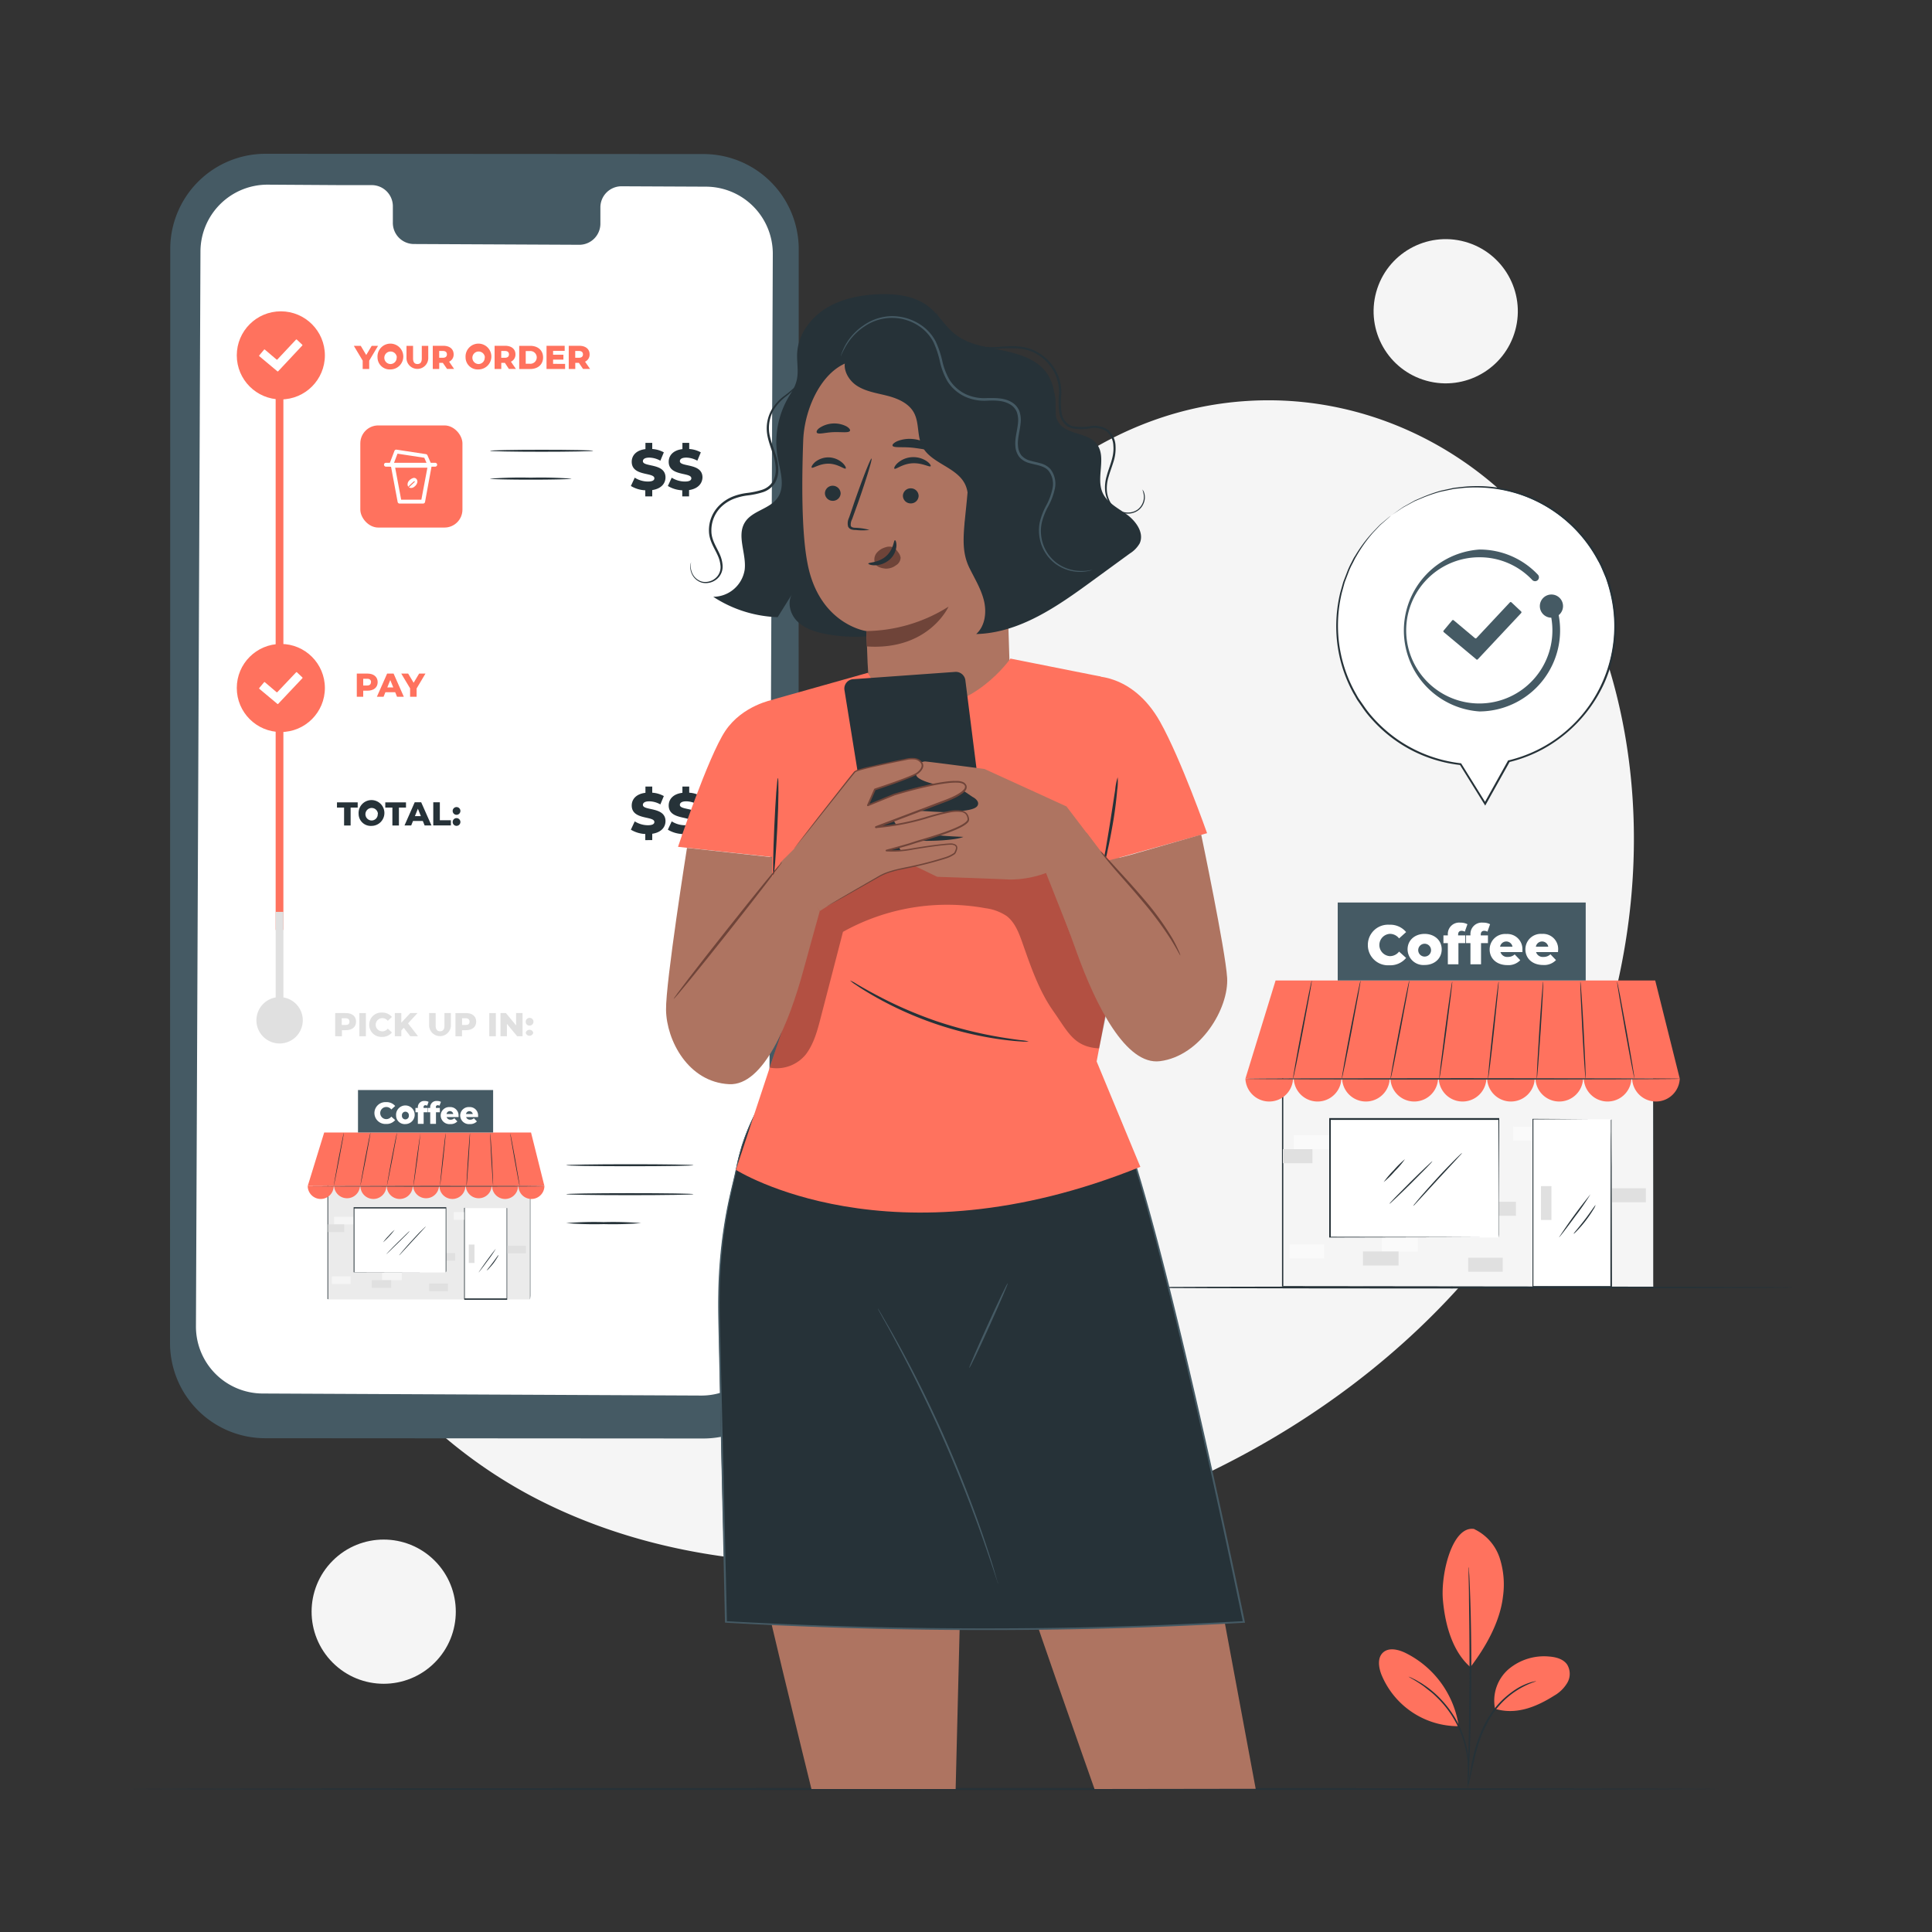 <svg xmlns="http://www.w3.org/2000/svg" viewBox="0 0 500 500"><rect x="0" y="0" width="500" height="500" fill="#333333" stroke="none"/><g id="freepik--background-simple--inject-102"><path d="M408.08,151.72,406,148.27c-17.66-29.09-49.58-46.63-83.24-44.5a87.67,87.67,0,0,0-12.88,1.77c-30.6,6.55-57.23,29.69-68.27,59.32-6.49,17.43-8.3,37.5-20.62,51.34-16,18-43.24,18.57-67.17,17.82s-51.16-.11-67.12,18c-10,11.32-13.16,27.42-12.36,42.58,2.14,40.14,30.11,76,65.68,93.87S217.46,407.87,256.39,400c54.53-11,106.4-41.19,137.57-87.82S433,202.05,408.08,151.72Z" style="fill:#f5f5f5"></path><circle cx="374.17" cy="80.57" r="18.66" transform="translate(197.05 419.86) rotate(-74.59)" style="fill:#f5f5f5"></circle><circle cx="99.3" cy="417.1" r="18.66" transform="translate(-265.85 192.38) rotate(-45)" style="fill:#f5f5f5"></circle></g><g id="freepik--Table--inject-102"><path d="M445.35,463c0,.14-92.39.26-206.34.26S32.65,463.11,32.65,463s92.37-.26,206.36-.26S445.35,462.83,445.35,463Z" style="fill:#263238"></path></g><g id="freepik--Plant--inject-102"><path d="M381.56,395.75a12.62,12.62,0,0,1,6.54,7.41,22.27,22.27,0,0,1,.87,10c-.74,6.51-4.44,13.08-8.43,18.29-5.48-4.79-6.74-13.14-7.12-17.41-.59-6.76,2.45-19.34,8.14-18.33" style="fill:#FF725E"></path><path d="M386.92,442.24A10.76,10.76,0,0,1,390.4,432a14.26,14.26,0,0,1,10.54-3.29c1.75.13,3.64.64,4.63,2.07a4.62,4.62,0,0,1,.08,4.67,9.26,9.26,0,0,1-3.46,3.4c-4.75,3-9.9,5-15.27,3.39" style="fill:#FF725E"></path><path d="M379.89,462.21a6.75,6.75,0,0,1,.19-1.34c.17-.94.4-2.16.66-3.62a37.88,37.88,0,0,1,3.74-11.55,23.08,23.08,0,0,1,8.29-8.81,15.86,15.86,0,0,1,3.38-1.5c.41-.14.75-.19,1-.25s.35-.06.35,0a21.49,21.49,0,0,0-12.58,10.83c-2.3,4.12-3.13,8.39-3.82,11.39-.33,1.52-.6,2.75-.81,3.59A8.31,8.31,0,0,1,379.89,462.21Z" style="fill:#263238"></path><path d="M380.09,405.53a2.45,2.45,0,0,1,.07.58c0,.44.06,1,.1,1.68.08,1.46.16,3.57.25,6.18.17,5.22.3,12.43.26,20.4s-.23,15.18-.44,20.4c-.11,2.61-.21,4.72-.3,6.18,0,.68-.09,1.24-.12,1.67a2.49,2.49,0,0,1-.07.59,3.91,3.91,0,0,1,0-.59c0-.43,0-1,0-1.68,0-1.52.09-3.62.15-6.18.13-5.22.27-12.43.31-20.39s-.05-15.17-.13-20.39c0-2.57-.07-4.66-.1-6.18,0-.69,0-1.25,0-1.68A4.44,4.44,0,0,1,380.09,405.53Z" style="fill:#263238"></path><path d="M377.43,446.2a25.21,25.21,0,0,0-13.75-18.45c-1.84-.88-4.23-1.45-5.74-.09s-1.17,3.82-.43,5.72a21.51,21.51,0,0,0,19.79,13.36" style="fill:#FF725E"></path><path d="M364.56,433.93a6,6,0,0,1,1.17.51,10.92,10.92,0,0,1,1.31.7,16.41,16.41,0,0,1,1.68,1.05,21.25,21.25,0,0,1,1.91,1.44,24.21,24.21,0,0,1,2,1.85,27.6,27.6,0,0,1,3.87,5,27,27,0,0,1,2.56,5.77,23,23,0,0,1,.64,2.68,20.34,20.34,0,0,1,.33,2.37,17.87,17.87,0,0,1,.09,2,11.4,11.4,0,0,1,0,1.49A7,7,0,0,1,380,460c-.11,0,.07-1.81-.24-4.69a23.27,23.27,0,0,0-.39-2.34,22.45,22.45,0,0,0-.67-2.62,26.53,26.53,0,0,0-6.32-10.57c-.68-.68-1.32-1.32-2-1.86s-1.28-1-1.86-1.47C366.17,434.77,364.52,434,364.56,433.93Z" style="fill:#263238"></path></g><g id="freepik--coffee-shop--inject-102"><rect x="331.83" y="258.14" width="96.04" height="74.88" style="fill:#f5f5f5"></rect><path d="M427.87,333s0-.47,0-1.38,0-2.24,0-4c0-3.5,0-8.62,0-15.16,0-13.06,0-31.77-.07-54.35l.14.15-96,0h0l.18-.18c0,27,0,52.53,0,74.88l-.16-.16,69.36.08,19.66,0,5.22,0h0l-5.18,0-19.63,0-69.46.08h-.15V333c0-22.35,0-47.88,0-74.88V258h.18l96,0H428v.14c0,22.62-.06,41.36-.08,54.44,0,6.52,0,11.64,0,15.13,0,1.73,0,3.06,0,4S427.87,333,427.87,333Z" style="fill:#263238"></path><polygon points="330.12 253.75 322.31 279.15 434.72 279.15 428.37 253.75 330.12 253.75" style="fill:#FF725E"></polygon><path d="M322.31,279.15a6.17,6.17,0,0,0,12.33,0Z" style="fill:#FF725E"></path><path d="M334.82,279.15a6.17,6.17,0,0,0,12.33,0Z" style="fill:#FF725E"></path><path d="M347.33,279.15a6.17,6.17,0,0,0,12.33,0Z" style="fill:#FF725E"></path><path d="M359.84,279.15a6.17,6.17,0,0,0,12.33,0Z" style="fill:#FF725E"></path><path d="M372.35,279.15a6.17,6.17,0,0,0,12.33,0Z" style="fill:#FF725E"></path><path d="M384.86,279.15a6.17,6.17,0,0,0,12.33,0Z" style="fill:#FF725E"></path><path d="M397.37,279.15a6.17,6.17,0,0,0,12.33,0Z" style="fill:#FF725E"></path><path d="M409.88,279.15a6.17,6.17,0,0,0,12.33,0Z" style="fill:#FF725E"></path><path d="M422.39,279.15a6.17,6.17,0,0,0,12.33,0Z" style="fill:#FF725E"></path><path d="M434.67,279.2c0,.1-25.13.18-56.12.18s-56.14-.08-56.14-.18,25.13-.17,56.14-.17S434.67,279.11,434.67,279.2Z" style="fill:#263238"></path><rect x="396.78" y="289.69" width="20.27" height="43.33" style="fill:#fff"></rect><path d="M417.05,289.69a1.39,1.39,0,0,1,0,.2c0,.15,0,.35,0,.61,0,.55,0,1.35,0,2.37,0,2.1,0,5.14.05,9,0,7.71.05,18.56.08,31.19v.17H396.79c-.36-.35-.1-.11-.18-.19h0V320.75c0-4,0-7.81,0-11.47,0-7.33,0-14,0-19.59v-.13h.13l14.87.07,4,0,1,0h0l-1.06,0-4.05,0-14.79.07.13-.13c0,5.63,0,12.26,0,19.59,0,3.66,0,7.5,0,11.47V333h0c-.08-.07.17.19-.17-.16h20.26l-.16.17c0-12.59.05-23.4.07-31.08,0-3.83,0-6.88.05-9,0-1,0-1.85,0-2.41v-.63A2,2,0,0,1,417.05,289.69Z" style="fill:#263238"></path><rect x="398.81" y="306.97" width="2.7" height="8.76" style="fill:#e0e0e0"></rect><path d="M403.47,320.23a131.27,131.27,0,0,1,8.15-11.16,66.71,66.71,0,0,1-3.93,5.68C405.44,317.83,403.55,320.28,403.47,320.23Z" style="fill:#263238"></path><path d="M407.26,319.28c-.07-.07,1.34-1.61,2.9-3.66s2.69-3.8,2.77-3.75a4.82,4.82,0,0,1-.62,1.23,30.67,30.67,0,0,1-1.88,2.74,29.82,29.82,0,0,1-2.15,2.52C407.69,319,407.3,319.32,407.26,319.28Z" style="fill:#263238"></path><rect x="334.82" y="293.77" width="9.34" height="3.63" style="fill:#fafafa"></rect><rect x="332" y="297.4" width="7.66" height="3.63" style="fill:#e0e0e0"></rect><rect x="357.64" y="320.26" width="9.34" height="3.63" style="fill:#fafafa"></rect><rect x="387.85" y="311.02" width="4.47" height="3.63" style="fill:#e0e0e0"></rect><rect x="417.21" y="307.52" width="8.74" height="3.63" style="fill:#e0e0e0"></rect><rect x="379.97" y="325.49" width="8.93" height="3.63" style="fill:#e0e0e0"></rect><rect x="333.75" y="322.07" width="8.93" height="3.63" style="fill:#fafafa"></rect><rect x="391.67" y="291.57" width="4.89" height="3.63" style="fill:#fafafa"></rect><rect x="352.73" y="323.88" width="9.22" height="3.63" style="fill:#e0e0e0"></rect><rect x="344.16" y="289.69" width="43.69" height="30.57" style="fill:#fff"></rect><path d="M387.85,320.26s0-.2,0-.57,0-.92,0-1.63c0-1.43,0-3.51,0-6.16,0-5.32,0-12.95-.07-22.21l.14.14-43.69,0h0l.17-.17c0,10.93,0,21.3,0,30.57l-.16-.16,31.47.07,9,.05,2.39,0h0l-2.36,0-9,0-31.57.08H344v-.16c0-9.27,0-19.64,0-30.57v-.18h.18l43.69,0H388v.14c0,9.3-.05,16.95-.07,22.3,0,2.64,0,4.71,0,6.13,0,.69,0,1.23,0,1.6S387.85,320.26,387.85,320.26Z" style="fill:#263238"></path><path d="M365.75,312.09a2.77,2.77,0,0,1,.43-.6c.29-.36.72-.89,1.27-1.53,1.09-1.28,2.63-3,4.38-4.92s3.36-3.57,4.55-4.77c.59-.59,1.08-1.07,1.42-1.39s.54-.5.56-.48a2.81,2.81,0,0,1-.46.57l-1.35,1.48-4.47,4.83-4.44,4.84-1.36,1.46A3.05,3.05,0,0,1,365.75,312.09Z" style="fill:#263238"></path><path d="M359.57,311.55c-.07-.07,2.37-2.59,5.44-5.63s5.62-5.45,5.69-5.38-2.37,2.59-5.44,5.63S359.64,311.62,359.57,311.55Z" style="fill:#263238"></path><path d="M358.1,305.92a25.69,25.69,0,0,1,2.62-3.09A24.16,24.16,0,0,1,363.6,300a23.06,23.06,0,0,1-2.62,3.09A22.48,22.48,0,0,1,358.1,305.92Z" style="fill:#263238"></path><path d="M334.64,279.15c-.1,0,.91-5.72,2.25-12.73s2.5-12.69,2.6-12.67-.91,5.71-2.25,12.73S334.73,279.17,334.64,279.15Z" style="fill:#263238"></path><path d="M347.26,279.15c-.1,0,.91-5.72,2.25-12.73s2.5-12.69,2.6-12.67-.91,5.71-2.25,12.73S347.35,279.17,347.26,279.15Z" style="fill:#263238"></path><path d="M359.88,279.15c-.1,0,.91-5.72,2.25-12.73s2.5-12.69,2.6-12.67-.92,5.71-2.26,12.73S360,279.17,359.88,279.15Z" style="fill:#263238"></path><path d="M372.5,279.15c-.1,0,.57-5.65,1.49-12.6S375.74,254,375.84,254s-.58,5.65-1.5,12.6S372.59,279.16,372.5,279.15Z" style="fill:#263238"></path><path d="M385.11,279.15c-.09,0,.44-5.65,1.2-12.59S387.75,254,387.85,254s-.44,5.65-1.19,12.59S385.21,279.16,385.11,279.15Z" style="fill:#263238"></path><path d="M397.73,279.15c-.09,0,.2-5.64.65-12.59s.9-12.57,1-12.56-.19,5.64-.65,12.59S397.83,279.16,397.73,279.15Z" style="fill:#263238"></path><path d="M410.35,279.15c-.09,0-.48-5.61-.85-12.54s-.6-12.55-.5-12.56.48,5.61.85,12.54S410.45,279.15,410.35,279.15Z" style="fill:#263238"></path><path d="M423,279.15c-.09,0-1.18-5.59-2.42-12.52s-2.18-12.56-2.08-12.58,1.18,5.59,2.42,12.52S423.07,279.13,423,279.15Z" style="fill:#263238"></path><rect x="346.2" y="233.57" width="64.18" height="20.18" style="fill:#455a64"></rect><path d="M354,244.56a5.22,5.22,0,0,1,5.56-5.24,5.32,5.32,0,0,1,4.34,1.9l-1.82,1.64a3,3,0,0,0-2.38-1.18,2.89,2.89,0,0,0,0,5.77,3,3,0,0,0,2.38-1.18l1.82,1.64a5.32,5.32,0,0,1-4.34,1.9A5.22,5.22,0,0,1,354,244.56Z" style="fill:#fff"></path><path d="M364.28,245.69c0-2.35,1.86-4,4.41-4s4.42,1.67,4.42,4-1.83,4.05-4.42,4.05A4.1,4.1,0,0,1,364.28,245.69Zm6.06,0a1.66,1.66,0,1,0-1.65,1.87A1.65,1.65,0,0,0,370.34,245.69Z" style="fill:#fff"></path><path d="M377.36,242.08h1.86v2h-1.78v5.48H374.7v-5.48h-1.14v-2h1.14v-.2a2.93,2.93,0,0,1,3.25-3.1,3.66,3.66,0,0,1,1.82.41l-.68,1.93a1.74,1.74,0,0,0-.82-.23c-.58,0-.91.33-.91,1Z" style="fill:#fff"></path><path d="M383.22,242.08h1.86v2h-1.79v5.48h-2.74v-5.48h-1.14v-2h1.14v-.2a2.94,2.94,0,0,1,3.26-3.1,3.68,3.68,0,0,1,1.82.41l-.68,1.93a1.74,1.74,0,0,0-.82-.23c-.58,0-.91.33-.91,1Z" style="fill:#fff"></path><path d="M394,246.4h-5.68a1.81,1.81,0,0,0,1.92,1.25A2.52,2.52,0,0,0,392,247l1.44,1.5a4.22,4.22,0,0,1-3.33,1.27c-2.78,0-4.59-1.71-4.59-4.05a4,4,0,0,1,4.3-4,3.91,3.91,0,0,1,4.18,4.05C394,245.92,394,246.18,394,246.4ZM388.22,245h3.21a1.63,1.63,0,0,0-3.21,0Z" style="fill:#fff"></path><path d="M403.21,246.4h-5.68a1.81,1.81,0,0,0,1.92,1.25,2.52,2.52,0,0,0,1.8-.68l1.44,1.5a4.22,4.22,0,0,1-3.33,1.27c-2.78,0-4.59-1.71-4.59-4.05a4,4,0,0,1,4.3-4,3.91,3.91,0,0,1,4.18,4.05C403.25,245.92,403.22,246.18,403.21,246.4ZM397.48,245h3.21a1.63,1.63,0,0,0-3.21,0Z" style="fill:#fff"></path><path d="M464.45,333.2c0,.14-39.72.26-88.72.26S287,333.34,287,333.2s39.72-.26,88.73-.26S464.45,333.05,464.45,333.2Z" style="fill:#263238"></path></g><g id="freepik--Device--inject-102"><path d="M182,372.28l-113.28-.07A24.65,24.65,0,0,1,44,347.6l.06-283.2A24.65,24.65,0,0,1,68.76,39.8l113.29.07a24.64,24.64,0,0,1,24.66,24.61l-.06,283.2A24.65,24.65,0,0,1,182,372.28Z" style="fill:#455a64"></path><path d="M182.75,48.31l-22-.1a5.47,5.47,0,0,0-5.37,5.57l0,4A5.47,5.47,0,0,1,150,63.35l-43-.2a5.47,5.47,0,0,1-5.33-5.62v-4a5.48,5.48,0,0,0-5.32-5.62l-7.76,0L69.3,47.79A17.34,17.34,0,0,0,51.88,65.06L50.71,343.23A17.33,17.33,0,0,0,68,360.64l113.45.53a17.34,17.34,0,0,0,17.42-17.27L200,65.73A17.35,17.35,0,0,0,182.75,48.31Z" style="fill:#fff"></path><path d="M95.55,93.34v2.15H93.86V93.32L91.57,89.5h1.79l1.42,2.38L96.2,89.5h1.64Z" style="fill:#FF725E"></path><path d="M97.7,92.49A3.34,3.34,0,1,1,101,95.61,3.14,3.14,0,0,1,97.7,92.49Zm5,0A1.62,1.62,0,1,0,101,94.21,1.61,1.61,0,0,0,102.65,92.49Z" style="fill:#FF725E"></path><path d="M105.2,92.82V89.5h1.7v3.27c0,1,.42,1.44,1.13,1.44s1.13-.42,1.13-1.44V89.5h1.67v3.32a2.82,2.82,0,0,1-5.63,0Z" style="fill:#FF725E"></path><path d="M114.6,93.9h-.93v1.59H112v-6h2.74c1.63,0,2.66.85,2.66,2.21a2,2,0,0,1-1.17,1.9l1.29,1.88h-1.82Zm0-3.07h-.94v1.76h.94c.71,0,1.06-.33,1.06-.88S115.32,90.83,114.61,90.83Z" style="fill:#FF725E"></path><path d="M120.49,92.49a3.34,3.34,0,1,1,3.33,3.12A3.13,3.13,0,0,1,120.49,92.49Zm5,0a1.62,1.62,0,1,0-1.62,1.72A1.61,1.61,0,0,0,125.44,92.49Z" style="fill:#FF725E"></path><path d="M130.66,93.9h-.93v1.59H128v-6h2.74c1.63,0,2.66.85,2.66,2.21a2,2,0,0,1-1.17,1.9l1.29,1.88h-1.82Zm0-3.07h-.94v1.76h.94c.71,0,1.06-.33,1.06-.88S131.38,90.83,130.67,90.83Z" style="fill:#FF725E"></path><path d="M134.37,89.5h2.83c2,0,3.35,1.15,3.35,3s-1.36,3-3.35,3h-2.83Zm2.76,4.64a1.65,1.65,0,1,0,0-3.29h-1.07v3.29Z" style="fill:#FF725E"></path><path d="M146.25,94.18v1.31h-4.81v-6h4.7v1.31h-3v1h2.67v1.26h-2.67v1.1Z" style="fill:#FF725E"></path><path d="M149.81,93.9h-.93v1.59h-1.69v-6h2.73c1.64,0,2.67.85,2.67,2.21a2,2,0,0,1-1.18,1.9l1.3,1.88h-1.82Zm0-3.07h-.94v1.76h.94c.7,0,1.06-.33,1.06-.88S150.52,90.83,149.82,90.83Z" style="fill:#FF725E"></path><path d="M89.05,209H87.21v-1.35h5.36V209H90.74v4.64H89.05Z" style="fill:#263238"></path><path d="M92.81,210.63a3.34,3.34,0,1,1,3.33,3.11A3.13,3.13,0,0,1,92.81,210.63Zm5,0a1.62,1.62,0,1,0-1.62,1.71A1.6,1.6,0,0,0,97.76,210.63Z" style="fill:#263238"></path><path d="M101.55,209H99.71v-1.35h5.36V209h-1.83v4.64h-1.69Z" style="fill:#263238"></path><path d="M109.42,212.46h-2.53l-.47,1.16h-1.73l2.64-6H109l2.66,6h-1.77Zm-.5-1.25-.77-1.92-.77,1.92Z" style="fill:#263238"></path><path d="M112.13,207.63h1.7v4.65h2.86v1.34h-4.56Z" style="fill:#263238"></path><path d="M117.15,209.87a1,1,0,0,1,2,0,1,1,0,0,1-2,0Zm0,2.86a1,1,0,0,1,2,0,1,1,0,0,1-2,0Z" style="fill:#263238"></path><path d="M168.8,215.78v1.64H167v-1.58a7.83,7.83,0,0,1-3.73-1.12l1-2.15a6.44,6.44,0,0,0,3.4,1c1.21,0,1.68-.34,1.68-.84,0-1.63-5.86-.44-5.86-4.27,0-1.62,1.16-3,3.55-3.28v-1.62h1.76v1.59a7.11,7.11,0,0,1,3,.87l-.9,2.16a6.05,6.05,0,0,0-2.85-.8c-1.22,0-1.67.42-1.67.93,0,1.58,5.85.4,5.85,4.2C172.22,214.09,171.1,215.44,168.8,215.78Z" style="fill:#263238"></path><path d="M178.33,215.78v1.64h-1.76v-1.58a7.83,7.83,0,0,1-3.73-1.12l1-2.15a6.44,6.44,0,0,0,3.4,1c1.21,0,1.68-.34,1.68-.84,0-1.63-5.86-.44-5.86-4.27,0-1.62,1.16-3,3.55-3.28v-1.62h1.76v1.59a7.11,7.11,0,0,1,3,.87l-.9,2.16a6.05,6.05,0,0,0-2.85-.8c-1.22,0-1.67.42-1.67.93,0,1.58,5.85.4,5.85,4.2C181.75,214.09,180.63,215.44,178.33,215.78Z" style="fill:#263238"></path><circle cx="72.68" cy="91.97" r="11.4" style="fill:#FF725E"></circle><circle cx="72.68" cy="178.05" r="11.4" style="fill:#FF725E"></circle><path d="M97.74,176.54c0,1.36-1,2.21-2.66,2.21H94v1.57H92.34v-6h2.74C96.71,174.32,97.74,175.17,97.74,176.54Zm-1.71,0c0-.55-.35-.88-1-.88H94v1.75h1C95.68,177.41,96,177.09,96,176.54Z" style="fill:#FF725E"></path><path d="M102.28,179.15H99.74l-.47,1.17H97.54l2.65-6h1.67l2.65,6h-1.76Zm-.5-1.25L101,176l-.77,1.91Z" style="fill:#FF725E"></path><path d="M107.82,178.17v2.15h-1.69v-2.18l-2.29-3.82h1.79l1.42,2.38,1.42-2.38h1.64Z" style="fill:#FF725E"></path><rect x="84.83" y="295.49" width="52.33" height="40.8" style="fill:#ebebeb"></rect><path d="M137.16,336.28s0-.25,0-.75,0-1.22,0-2.17c0-1.91,0-4.7,0-8.26,0-7.12,0-17.31,0-29.61l.08.08H84.83l.1-.09c0,14.7,0,28.61,0,40.79l-.09-.08,37.79,0,10.71,0h2.86l-2.82,0-10.7,0-37.84,0h-.09v-.09c0-12.18,0-26.09,0-40.79v-.1h.1l52.33,0h.08v.08c0,12.32,0,22.53,0,29.66,0,3.55,0,6.34,0,8.24,0,.94,0,1.67,0,2.16S137.16,336.28,137.16,336.28Z" style="fill:#263238"></path><polygon points="83.9 293.09 79.64 306.93 140.89 306.93 137.43 293.09 83.9 293.09" style="fill:#FF725E"></polygon><path d="M79.64,306.93a3.36,3.36,0,0,0,6.72,0Z" style="fill:#FF725E"></path><path d="M86.46,306.93a3.36,3.36,0,0,0,6.71,0Z" style="fill:#FF725E"></path><path d="M93.27,306.93a3.36,3.36,0,0,0,6.72,0Z" style="fill:#FF725E"></path><path d="M100.09,306.93a3.36,3.36,0,0,0,6.72,0Z" style="fill:#FF725E"></path><path d="M106.91,306.93a3.36,3.36,0,0,0,6.71,0Z" style="fill:#FF725E"></path><path d="M113.72,306.93a3.36,3.36,0,0,0,6.72,0Z" style="fill:#FF725E"></path><path d="M120.54,306.93a3.36,3.36,0,0,0,6.71,0Z" style="fill:#FF725E"></path><path d="M127.35,306.93a3.36,3.36,0,0,0,6.72,0Z" style="fill:#FF725E"></path><path d="M134.17,306.93a3.36,3.36,0,0,0,6.72,0Z" style="fill:#FF725E"></path><path d="M140.86,307c0,.05-13.69.1-30.58.1S79.7,307,79.7,307s13.69-.09,30.58-.09S140.86,306.91,140.86,307Z" style="fill:#263238"></path><rect x="120.22" y="312.67" width="11.04" height="23.61" style="fill:#fff"></rect><path d="M131.26,312.67a.5.5,0,0,1,0,.11v.33c0,.31,0,.74,0,1.3,0,1.14,0,2.8,0,4.88,0,4.2,0,10.11,0,17v.1H120.22l-.1-.1h0V329.6c0-2.17,0-4.26,0-6.25,0-4,0-7.61,0-10.68v-.07h.07l8.1,0,2.19,0h0l-2.2,0-8.06,0,.07-.07c0,3.07,0,6.69,0,10.68v12.91h0l-.09-.09h11l-.09.09c0-6.85,0-12.74,0-16.93,0-2.09,0-3.75,0-4.9,0-.57,0-1,0-1.31,0-.15,0-.26,0-.35Z" style="fill:#263238"></path><rect x="121.32" y="322.09" width="1.47" height="4.77" style="fill:#e0e0e0"></rect><path d="M123.86,329.31s.92-1.41,2.14-3.09,2.26-3,2.3-3a32.25,32.25,0,0,1-2.14,3.1C124.93,328,123.9,329.34,123.86,329.31Z" style="fill:#263238"></path><path d="M125.93,328.8s.72-.88,1.57-2,1.47-2.07,1.52-2a3,3,0,0,1-.34.67,16.22,16.22,0,0,1-1,1.49c-.43.56-.86,1-1.18,1.38A2.55,2.55,0,0,1,125.93,328.8Z" style="fill:#263238"></path><rect x="86.46" y="314.9" width="5.09" height="1.98" style="fill:#f5f5f5"></rect><rect x="84.92" y="316.87" width="4.17" height="1.98" style="fill:#e0e0e0"></rect><rect x="98.89" y="329.33" width="5.09" height="1.98" style="fill:#f5f5f5"></rect><rect x="115.35" y="324.3" width="2.43" height="1.98" style="fill:#e0e0e0"></rect><rect x="131.35" y="322.39" width="4.76" height="1.98" style="fill:#e0e0e0"></rect><rect x="111.06" y="332.18" width="4.87" height="1.98" style="fill:#e0e0e0"></rect><rect x="85.87" y="330.32" width="4.87" height="1.98" style="fill:#f5f5f5"></rect><rect x="117.43" y="313.7" width="2.66" height="1.98" style="fill:#f5f5f5"></rect><rect x="96.22" y="331.31" width="5.02" height="1.98" style="fill:#e0e0e0"></rect><rect x="91.54" y="312.67" width="23.81" height="16.65" style="fill:#fff"></rect><path d="M115.35,329.33s0-.11,0-.31,0-.5,0-.88c0-.78,0-1.92,0-3.36,0-2.9,0-7.06,0-12.11l.08.08-23.8,0h0l.1-.1c0,6,0,11.61,0,16.66l-.09-.09,17.15,0,4.9,0h0l-4.88,0-17.21.05h-.08v-.09c0-5.05,0-10.7,0-16.66v-.09h.1l23.8,0h.08v.07c0,5.07,0,9.24,0,12.15,0,1.44,0,2.57,0,3.35,0,.37,0,.66,0,.87S115.35,329.33,115.35,329.33Z" style="fill:#263238"></path><path d="M103.31,324.88a1.47,1.47,0,0,1,.23-.32c.16-.21.4-.49.7-.84.59-.7,1.43-1.65,2.38-2.68s1.83-2,2.48-2.6l.78-.76a1.67,1.67,0,0,1,.3-.26,1.51,1.51,0,0,1-.25.31l-.73.81c-.66.7-1.5,1.62-2.44,2.63l-2.42,2.64-.74.79A1.61,1.61,0,0,1,103.31,324.88Z" style="fill:#263238"></path><path d="M99.94,324.59s1.29-1.41,3-3.07,3.06-3,3.09-2.93-1.29,1.41-3,3.07S100,324.62,99.94,324.59Z" style="fill:#263238"></path><path d="M99.14,321.52a13,13,0,0,1,1.43-1.68,13.2,13.2,0,0,1,1.57-1.56,24.69,24.69,0,0,1-3,3.24Z" style="fill:#263238"></path><path d="M86.36,306.93s.5-3.11,1.23-6.94,1.36-6.91,1.41-6.9-.5,3.12-1.23,6.94S86.41,306.94,86.36,306.93Z" style="fill:#263238"></path><path d="M93.23,306.93s.5-3.11,1.23-6.94,1.36-6.91,1.42-6.9-.5,3.12-1.23,6.94S93.29,306.94,93.23,306.93Z" style="fill:#263238"></path><path d="M100.11,306.93s.5-3.11,1.23-6.94,1.36-6.91,1.41-6.9-.5,3.12-1.23,6.94S100.16,306.94,100.11,306.93Z" style="fill:#263238"></path><path d="M107,306.93c-.06,0,.31-3.08.81-6.86s1-6.85,1-6.84-.31,3.08-.81,6.86S107,306.94,107,306.93Z" style="fill:#263238"></path><path d="M113.86,306.93s.24-3.08.65-6.86.79-6.85.84-6.84-.24,3.08-.65,6.86S113.91,306.94,113.86,306.93Z" style="fill:#263238"></path><path d="M120.74,306.93c-.06,0,.1-3.07.35-6.86s.49-6.85.54-6.84-.1,3.07-.35,6.86S120.79,306.94,120.74,306.93Z" style="fill:#263238"></path><path d="M127.61,306.93s-.26-3.05-.46-6.83-.33-6.84-.28-6.84.26,3.05.47,6.83S127.66,306.93,127.61,306.93Z" style="fill:#263238"></path><path d="M134.49,306.93c-.05,0-.65-3-1.32-6.82s-1.19-6.84-1.14-6.85.65,3,1.32,6.82S134.54,306.92,134.49,306.93Z" style="fill:#263238"></path><rect x="92.65" y="282.1" width="34.97" height="10.99" style="fill:#455a64"></rect><path d="M96.9,288.09a2.84,2.84,0,0,1,3-2.86,2.92,2.92,0,0,1,2.37,1l-1,.9a1.62,1.62,0,0,0-1.3-.64,1.57,1.57,0,0,0,0,3.14,1.63,1.63,0,0,0,1.3-.65l1,.9a2.9,2.9,0,0,1-2.37,1A2.84,2.84,0,0,1,96.9,288.09Z" style="fill:#fff"></path><path d="M102.51,288.7a2.41,2.41,0,1,1,2.41,2.21A2.22,2.22,0,0,1,102.51,288.7Zm3.3,0a.9.9,0,1,0-1.79,0,.9.9,0,1,0,1.79,0Z" style="fill:#fff"></path><path d="M109.64,286.74h1v1.11h-1v3h-1.5v-3h-.62v-1.11h.62v-.11a1.6,1.6,0,0,1,1.78-1.69,2,2,0,0,1,1,.22l-.37,1a1,1,0,0,0-.45-.13c-.31,0-.49.18-.49.56Z" style="fill:#fff"></path><path d="M112.83,286.74h1v1.11h-1v3h-1.49v-3h-.63v-1.11h.63v-.11a1.59,1.59,0,0,1,1.77-1.69,2,2,0,0,1,1,.22l-.37,1a1,1,0,0,0-.45-.13c-.31,0-.49.18-.49.56Z" style="fill:#fff"></path><path d="M118.68,289.09h-3.1a1,1,0,0,0,1,.68,1.38,1.38,0,0,0,1-.37l.78.82a2.31,2.31,0,0,1-1.81.69,2.26,2.26,0,0,1-2.5-2.21,2.2,2.2,0,0,1,2.34-2.19,2.13,2.13,0,0,1,2.28,2.21C118.7,288.83,118.68,289,118.68,289.09Zm-3.12-.79h1.74a.88.88,0,0,0-1.74,0Z" style="fill:#fff"></path><path d="M123.72,289.09h-3.09a1,1,0,0,0,1,.68,1.36,1.36,0,0,0,1-.37l.79.82a2.34,2.34,0,0,1-1.82.69,2.26,2.26,0,0,1-2.5-2.21,2.2,2.2,0,0,1,2.35-2.19,2.14,2.14,0,0,1,2.28,2.21C123.75,288.83,123.73,289,123.72,289.09Zm-3.12-.79h1.75a.89.89,0,0,0-1.75,0Z" style="fill:#fff"></path><path d="M92.15,264.4c0,1.36-1,2.21-2.66,2.21h-1v1.57H86.75v-6h2.74C91.12,262.18,92.15,263,92.15,264.4Zm-1.71,0c0-.56-.35-.88-1-.88h-1v1.75h1C90.09,265.27,90.44,265,90.44,264.4Z" style="fill:#e0e0e0"></path><path d="M93,262.18h1.69v6H93Z" style="fill:#e0e0e0"></path><path d="M95.56,265.18a3.11,3.11,0,0,1,3.3-3.12,3.18,3.18,0,0,1,2.57,1.13l-1.07,1a1.79,1.79,0,0,0-1.42-.7,1.71,1.71,0,0,0,0,3.42,1.79,1.79,0,0,0,1.42-.7l1.07,1a3.18,3.18,0,0,1-2.57,1.13A3.11,3.11,0,0,1,95.56,265.18Z" style="fill:#e0e0e0"></path><path d="M104.5,266l-.64.68v1.5h-1.68v-6h1.68v2.49l2.32-2.49h1.87l-2.45,2.66,2.58,3.34h-2Z" style="fill:#e0e0e0"></path><path d="M111.06,265.5v-3.32h1.69v3.27c0,1,.43,1.44,1.14,1.44s1.13-.41,1.13-1.44v-3.27h1.67v3.32a2.82,2.82,0,0,1-5.63,0Z" style="fill:#e0e0e0"></path><path d="M123.24,264.4c0,1.36-1,2.21-2.67,2.21h-1v1.57h-1.7v-6h2.74C122.21,262.18,123.24,263,123.24,264.4Zm-1.72,0c0-.56-.35-.88-1-.88h-.94v1.75h.94C121.17,265.27,121.52,265,121.52,264.4Z" style="fill:#e0e0e0"></path><path d="M126.63,262.18h1.69v6h-1.69Z" style="fill:#e0e0e0"></path><path d="M135.23,262.18v6h-1.39l-2.65-3.2v3.2h-1.66v-6h1.4l2.64,3.2v-3.2Z" style="fill:#e0e0e0"></path><path d="M136.06,264.42a1,1,0,1,1,1,1A.94.94,0,0,1,136.06,264.42Zm0,2.86a1,1,0,0,1,1.95,0,1,1,0,0,1-1.95,0Z" style="fill:#e0e0e0"></path><path d="M179.49,301.56c0,.14-7.38.26-16.49.26s-16.49-.12-16.49-.26,7.38-.26,16.49-.26S179.49,301.41,179.49,301.56Z" style="fill:#263238"></path><path d="M179.49,309.05c0,.14-7.38.26-16.49.26s-16.49-.12-16.49-.26,7.38-.26,16.49-.26S179.49,308.9,179.49,309.05Z" style="fill:#263238"></path><path d="M165.92,316.54a91.8,91.8,0,0,1-9.7.26,92.08,92.08,0,0,1-9.71-.26,89,89,0,0,1,9.71-.26A88.68,88.68,0,0,1,165.92,316.54Z" style="fill:#263238"></path><path d="M153.53,116.66c0,.14-6,.26-13.36.26s-13.36-.12-13.36-.26,6-.26,13.36-.26S153.53,116.51,153.53,116.66Z" style="fill:#263238"></path><path d="M147.9,123.88c0,.14-4.72.26-10.54.26s-10.55-.12-10.55-.26a104.86,104.86,0,0,1,10.55-.26A104.73,104.73,0,0,1,147.9,123.88Z" style="fill:#263238"></path><path d="M168.8,126.83v1.64H167v-1.58a7.87,7.87,0,0,1-3.73-1.12l1-2.15a6.44,6.44,0,0,0,3.4,1c1.21,0,1.68-.34,1.68-.84,0-1.63-5.86-.44-5.86-4.27,0-1.62,1.16-3,3.55-3.28v-1.62h1.76v1.59a7.11,7.11,0,0,1,3,.87l-.9,2.16a6.05,6.05,0,0,0-2.85-.8c-1.22,0-1.67.42-1.67.93,0,1.58,5.85.4,5.85,4.2C172.22,125.14,171.1,126.49,168.8,126.83Z" style="fill:#263238"></path><path d="M178.33,126.83v1.64h-1.76v-1.58a7.87,7.87,0,0,1-3.73-1.12l1-2.15a6.44,6.44,0,0,0,3.4,1c1.21,0,1.68-.34,1.68-.84,0-1.63-5.86-.44-5.86-4.27,0-1.62,1.16-3,3.55-3.28v-1.62h1.76v1.59a7.11,7.11,0,0,1,3,.87l-.9,2.16a6.05,6.05,0,0,0-2.85-.8c-1.22,0-1.67.42-1.67.93,0,1.58,5.85.4,5.85,4.2C181.75,125.14,180.63,126.49,178.33,126.83Z" style="fill:#263238"></path><rect x="93.25" y="110.1" width="26.43" height="26.43" rx="4.64" style="fill:#FF725E"></rect><path d="M109.47,130.32h-6.06a.51.51,0,0,1-.5-.41l-1.74-9.28a.5.5,0,0,1,.49-.59h9.55a.5.5,0,0,1,.49.59L110,129.91A.51.51,0,0,1,109.47,130.32Zm-5.65-1h5.23l1.56-8.28h-8.34Z" style="fill:#fff"></path><path d="M112.63,120.77H99.88a.51.51,0,0,1-.5-.5.5.5,0,0,1,.5-.5h12.75a.5.5,0,0,1,.5.5A.5.5,0,0,1,112.63,120.77Z" style="fill:#fff"></path><path d="M101.24,120.77a.39.39,0,0,1-.18,0,.49.49,0,0,1-.29-.64l1.31-3.44a.51.51,0,0,1,.55-.32l7.6,1.16a.52.52,0,0,1,.39.3l.87,2a.5.5,0,0,1-.26.66.5.5,0,0,1-.66-.26l-.76-1.76-6.94-1.06-1.16,3.07A.52.52,0,0,1,101.24,120.77Z" style="fill:#fff"></path><path d="M107.87,124.1a.82.82,0,0,0-1-.37,2.43,2.43,0,0,0-.93.59,1.46,1.46,0,0,0-.46,1,.94.94,0,0,0,.51.9,1.3,1.3,0,0,0,1.31-.32,1.83,1.83,0,0,0,.61-.8A1,1,0,0,0,107.87,124.1Z" style="fill:#fff"></path><path d="M105.66,126.23a.12.12,0,0,1-.09,0,.13.13,0,0,1,0-.18,18.31,18.31,0,0,1,1.57-1.48.12.12,0,0,1,.16.19c-.54.46-1.06,1-1.55,1.46A.12.12,0,0,1,105.66,126.23Z" style="fill:#FF725E"></path><rect x="71.34" y="91.97" width="2" height="148.7" style="fill:#FF725E"></rect><path d="M71.78,96.09l-4.67-3.91a.15.15,0,0,1,0-.22l1.23-1.47a.15.15,0,0,1,.22,0l3,2.55a.16.16,0,0,0,.22,0l4.82-5.14a.17.17,0,0,1,.23,0l1.39,1.31a.15.15,0,0,1,0,.22L72,96.07A.16.16,0,0,1,71.78,96.09Z" style="fill:#fff"></path><path d="M71.78,182.16l-4.67-3.9a.15.15,0,0,1,0-.22l1.23-1.47a.15.15,0,0,1,.22,0l3,2.55a.16.16,0,0,0,.22,0L76.63,174a.17.17,0,0,1,.23,0l1.39,1.31a.15.15,0,0,1,0,.22L72,182.15A.14.14,0,0,1,71.78,182.16Z" style="fill:#fff"></path><rect x="71.34" y="235.99" width="2" height="30.57" style="fill:#e0e0e0"></rect><path d="M78.36,264.05a6,6,0,1,1-6-6A6,6,0,0,1,78.36,264.05Z" style="fill:#e0e0e0"></path></g><g id="freepik--speech-bubble--inject-102"><path d="M360,133.45a36,36,0,0,0,18,64.33L384.36,208l6.14-11A36,36,0,1,0,360,133.45Z" style="fill:#fff"></path><path d="M360,133.45l.49-.37L362,132l1.09-.76,1.41-.79,1.63-.92,2-.86a39.94,39.94,0,0,1,4.75-1.68l2.81-.61a10.56,10.56,0,0,1,1.51-.23l1.58-.18a36,36,0,0,1,35.17,18.76,18.28,18.28,0,0,1,1.15,2.3c.33.79.68,1.59,1,2.39a40.67,40.67,0,0,1,1.43,5.12,36.54,36.54,0,0,1-2.25,22.05A36.92,36.92,0,0,1,399.08,194a36.25,36.25,0,0,1-8.52,3.23l.17-.12-6.15,11-.21.38-.23-.37c-2.17-3.51-4.3-6.93-6.36-10.25l.19.12a35.89,35.89,0,0,1-23-11.9,26.74,26.74,0,0,1-2.5-3.19l-1.14-1.64c-.36-.55-.64-1.14-1-1.71A35.88,35.88,0,0,1,346,165.73a36.89,36.89,0,0,1,.88-12.45c.26-.92.51-1.81.76-2.68l.95-2.46a20.23,20.23,0,0,1,1-2.25c.38-.7.68-1.42,1.09-2a37,37,0,0,1,4.53-6.1l1.92-2,1.54-1.29.94-.78.33-.25-.3.29-.92.81-1.5,1.31-1.89,2A37.2,37.2,0,0,0,351,144c-.4.62-.69,1.34-1.06,2a18.36,18.36,0,0,0-1,2.24l-.93,2.44c-.24.86-.48,1.75-.73,2.66a36.65,36.65,0,0,0-.82,12.35,35.49,35.49,0,0,0,4.36,13.69c.32.55.6,1.14,1,1.68l1.12,1.61a28.45,28.45,0,0,0,2.48,3.16,36.69,36.69,0,0,0,6.22,5.51A36,36,0,0,0,378,197.53h.12l.07.11,6.37,10.24h-.44l6.13-11,.06-.1.11,0A35.72,35.72,0,0,0,417,154.65a40,40,0,0,0-1.4-5.05l-1-2.36a15.49,15.49,0,0,0-1.13-2.27A35.67,35.67,0,0,0,393,127.88a36.76,36.76,0,0,0-14.3-1.6l-1.56.17a9.19,9.19,0,0,0-1.5.22l-2.8.58a40,40,0,0,0-4.73,1.62l-2,.84-1.64.89-1.41.77-1.1.74-1.5,1Z" style="fill:#263238"></path><path d="M382.87,184.12a21,21,0,0,1,0-41.9,20.71,20.71,0,0,1,15.13,6.5,1,1,0,0,1-1.45,1.38,18.7,18.7,0,0,0-13.68-5.88,18.92,18.92,0,1,0,17.9,12.88,1,1,0,1,1,1.9-.64,21,21,0,0,1-19.8,27.66Z" style="fill:#455a64"></path><path d="M404.51,156.86a3,3,0,1,1-2.95-3A3,3,0,0,1,404.51,156.86Z" style="fill:#455a64"></path><path d="M382,170.58l-8.38-7a.29.29,0,0,1,0-.4l2.21-2.64a.29.29,0,0,1,.4,0l5.48,4.6a.28.28,0,0,0,.39,0l8.66-9.25a.28.28,0,0,1,.4,0l2.51,2.36a.3.3,0,0,1,0,.41l-11.25,12A.29.29,0,0,1,382,170.58Z" style="fill:#455a64"></path></g><g id="freepik--Character--inject-102"><path d="M195.18,399.33C194.66,400.88,210,463,210,463h37.32l1.47-59Z" style="fill:#ae7461"></path><path d="M263,404c.52,3.1,20.26,59,20.26,59l41.71-.06-11.83-63.58Z" style="fill:#ae7461"></path><path d="M203.66,276.42a52.7,52.7,0,0,0-13.22,26.44c-1,5.29-4.68,16.45-4.42,36.69.42,32.87,1.82,80.15,1.82,80.15a1189.21,1189.21,0,0,0,134,0s-24.47-119.39-34.45-134.54l-4.28-10.46Z" style="fill:#263238"></path><path d="M203.66,276.42l1.38-.05,4.09-.12,15.76-.39,58.26-1.35h.13l.05.12,4.28,10.45v0a41,41,0,0,1,3.06,6.57l1.27,3.48c.39,1.18.79,2.37,1.19,3.56,1.55,4.81,3,9.81,4.42,14.95,2.84,10.29,5.56,21.19,8.3,32.57,5.44,22.78,10.9,47.5,16.3,73.46l.06.3h-.3c-8.18.46-16.87.87-25.66,1.18-38.92,1.36-75.85.66-108.42-1.2h-.21v-.22c-.48-21.78-.92-41.87-1.31-59.75q-.15-6.7-.29-13c-.08-4.18-.22-8.22-.13-12.12a126.83,126.83,0,0,1,2.11-21.3c.6-3.18,1.32-6.17,2-9l.9-4.1c.29-1.33.69-2.58,1-3.8A57.16,57.16,0,0,1,197.15,285a52.53,52.53,0,0,1,4.63-6.51,23.06,23.06,0,0,1,1.88-2l-.48.52c-.3.34-.76.85-1.34,1.55a54.16,54.16,0,0,0-4.56,6.54,57,57,0,0,0-5.19,11.7c-.34,1.21-.73,2.46-1,3.78s-.58,2.69-.88,4.1c-.64,2.82-1.36,5.8-1.94,9a126.52,126.52,0,0,0-2,21.25c-.08,3.88.07,7.92.16,12.11s.2,8.51.31,13c.42,17.88.88,38,1.39,59.75l-.22-.23c32.56,1.82,69.47,2.51,108.37,1.15,8.79-.31,17.47-.72,25.65-1.17l-.24.31c-5.39-26-10.84-50.68-16.26-73.45-2.72-11.39-5.44-22.29-8.26-32.57-1.42-5.15-2.85-10.14-4.39-14.94-.4-1.19-.79-2.38-1.18-3.56s-.84-2.32-1.26-3.47a40.64,40.64,0,0,0-3-6.5h0v0c-1.5-3.66-2.95-7.23-4.27-10.46l.18.12L225,276.06l-15.78.3-4.11.06Z" style="fill:#455a64"></path><path d="M258.35,409.9a5.41,5.41,0,0,1-.29-.74l-.72-2.15c-.62-1.88-1.53-4.58-2.69-7.91-2.32-6.66-5.75-15.78-10.05-25.64s-8.68-18.57-12-24.8c-1.65-3.11-3-5.62-4-7.34l-1.09-2a3.9,3.9,0,0,1-.34-.71,5.63,5.63,0,0,1,.43.66c.3.49.69,1.13,1.17,2,1,1.69,2.43,4.17,4.12,7.27,3.4,6.19,7.82,14.89,12.13,24.77s7.69,19,9.93,25.72c1.12,3.35,2,6.07,2.53,8,.26.91.48,1.63.63,2.18A4.23,4.23,0,0,1,258.35,409.9Z" style="fill:#455a64"></path><path d="M260.82,332.08c.13.06-2,5-4.75,11.09S251,354.1,250.85,354s2-5,4.75-11.08S260.69,332,260.82,332.08Z" style="fill:#455a64"></path><path d="M207.75,98.06a23,23,0,0,0-6.5,20.29c.64,3.54,2.05,7.5,0,10.46s-6.53,3.32-8.44,6.32c-2.25,3.53.42,8.16-.09,12.32a8.28,8.28,0,0,1-8.13,7,32.34,32.34,0,0,0,16.67,5.27l3.87-6.19c-1.49,2.18-.71,5.33,1.15,7.21s4.49,2.73,7.07,3.27a41.09,41.09,0,0,0,35.18-9.52" style="fill:#263238"></path><path d="M278,122.6c-1.17-2.64-2.93-5-3.83-7.76-1.91-5.91.33-13-3.17-18.14-2.48-3.66-7.12-5.09-11.46-6s-9-1.49-12.41-4.25c-2.53-2-4.16-5-6.69-7-3.59-2.9-8.53-3.49-13.14-3.3s-9.56,1.15-13.58,3.67-7.13,6.78-7.41,11.52c-.13,2.31.4,4.66-.09,6.92-.54,2.49-2.24,4.55-3.17,6.92a12.17,12.17,0,0,0,4.53,14.19l36.65,38.41c7.06,1.86,23.2-2.94,27.93-8.5S281,129.27,278,122.6Z" style="fill:#263238"></path><path d="M207.87,114c.35-9.61,6.4-21.57,16-20.81L254,99.94a5.64,5.64,0,0,1,5.19,5.58l2.21,70.38s-1.34.68,0,0a.39.39,0,0,1,.53.54c-3,5.43-17.15,29.29-34.83,24.29-4-1.12-1-13.51-1.9-17.89l-.67-11.37c-.22-5.81-.28-8.2-.29-8.15s-12.32-1.71-15.28-17.65C207.43,137.74,207.48,124.68,207.87,114Z" style="fill:#ae7461"></path><path d="M213.49,127.61a2,2,0,0,0,2,2,2,2,0,0,0,2.07-1.9,2.06,2.06,0,0,0-2-2A2,2,0,0,0,213.49,127.61Z" style="fill:#263238"></path><path d="M233.67,128.28a2,2,0,0,0,2,2,2,2,0,0,0,2.07-1.9,2,2,0,0,0-2-2A2,2,0,0,0,233.67,128.28Z" style="fill:#263238"></path><path d="M210.06,121c.26.35,2-1.05,4.43-1s4.1,1.57,4.38,1.24c.14-.15-.11-.77-.85-1.46a5.59,5.59,0,0,0-3.48-1.41,5.51,5.51,0,0,0-3.56,1.18C210.21,120.24,209.93,120.85,210.06,121Z" style="fill:#263238"></path><path d="M231.47,121.29c.32.31,2-1.23,4.6-1.39s4.53,1.1,4.78.75c.13-.16-.2-.74-1.06-1.33a6.24,6.24,0,0,0-3.85-1,6.08,6.08,0,0,0-3.64,1.52C231.55,120.53,231.32,121.15,231.47,121.29Z" style="fill:#263238"></path><path d="M225,137.14a15.42,15.42,0,0,0-3.61-.55c-.56,0-1.1-.14-1.21-.52a2.91,2.91,0,0,1,.34-1.69L222.1,130c2.16-6.17,3.7-11.25,3.45-11.33s-2.2,4.85-4.35,11c-.52,1.52-1,3-1.49,4.36a3.33,3.33,0,0,0-.23,2.23,1.42,1.42,0,0,0,1,.8,3.82,3.82,0,0,0,1,.1A14.32,14.32,0,0,0,225,137.14Z" style="fill:#263238"></path><path d="M224.19,163.32A40.77,40.77,0,0,0,245.48,157s-5.09,11.37-21.15,10.3Z" style="fill:#6f4439"></path><path d="M232.38,142.85a3.45,3.45,0,0,0-1.27-1.22,2.79,2.79,0,0,0-1.91,0,4.52,4.52,0,0,0-2.36,1.52,2.7,2.7,0,0,0-.35,2.69h0c.34.89,1.76,1.25,2.71,1.32a4.2,4.2,0,0,0,2.67-.86,2.39,2.39,0,0,0,1.21-2A2.93,2.93,0,0,0,232.38,142.85Z" style="fill:#6f4439"></path><path d="M231.61,139.81c-.36,0-.3,2.38-2.31,4.14s-4.57,1.56-4.58,1.9c0,.15.58.45,1.66.45a6,6,0,0,0,3.83-1.45,5.24,5.24,0,0,0,1.78-3.47C232.05,140.38,231.77,139.79,231.61,139.81Z" style="fill:#263238"></path><path d="M231,115.35c.23.6,2.43.25,5,.5s4.71.89,5,.34c.15-.26-.23-.81-1.09-1.37a8.33,8.33,0,0,0-3.76-1.21,8.54,8.54,0,0,0-3.92.56C231.32,114.58,230.86,115.07,231,115.35Z" style="fill:#263238"></path><path d="M211.41,112c.46.49,2.18-.08,4.27-.16s3.87.24,4.27-.3c.17-.26-.12-.75-.91-1.21a6.93,6.93,0,0,0-6.88.37C211.44,111.18,211.21,111.71,211.41,112Z" style="fill:#263238"></path><path d="M260.61,101.56c-1.7-2.1-4.45-3-7.06-3.7A147.34,147.34,0,0,0,219,92.77c-1.19,2.51.47,5.59,2.81,7.09s5.19,1.88,7.88,2.58,5.5,1.92,6.83,4.36c1.41,2.59.79,5.9,2.07,8.57,2.21,4.58,9,5.42,11.19,10,1.65,3.48,0,7.53-.17,11.37a13.74,13.74,0,0,0,15,14.17q-.94-20.59-1.88-41.2C262.62,106.86,262.41,103.79,260.61,101.56Z" style="fill:#263238"></path><path d="M291.69,133.2c-2.36-1.71-5.23-3.1-6.38-5.78-1.67-3.89,1.08-9-1.39-12.41-2.24-3.15-7.82-2.4-9.94-5.64-1.66-2.52-.32-5.05-1.08-7.34s-4.31-4-6.67-3.47l-15.84,29c-.79,9.24-2,14.25.46,19.35,1.37,2.8,3.05,5.49,3.79,8.52s.31,6.58-2,8.66c11.24-.28,21.08-7.2,30.15-13.84l9.6-7a7.49,7.49,0,0,0,2.56-2.63C296.18,137.91,294,134.91,291.69,133.2Z" style="fill:#263238"></path><path d="M282.77,147.44a5.17,5.17,0,0,1-1.16.35,10.43,10.43,0,0,1-3.5.12A10.85,10.85,0,0,1,273,145.8a10.63,10.63,0,0,1-3.87-6.19,10.92,10.92,0,0,1-.07-4.31,17.39,17.39,0,0,1,1.64-4.36,16.38,16.38,0,0,0,1.69-4.52,5.55,5.55,0,0,0-1.09-4.66c-1.15-1.25-3.07-1.39-4.89-1.91a5.14,5.14,0,0,1-2.56-1.52,5,5,0,0,1-1.07-2.84c-.19-2,.49-4,.67-5.94a6.5,6.5,0,0,0-.28-2.85,4,4,0,0,0-1.84-2.09c-1.73-1-3.8-1-5.8-.92a12.14,12.14,0,0,1-5.92-1.1,10.81,10.81,0,0,1-4.37-3.85,18,18,0,0,1-2-5.2,25,25,0,0,0-1.61-4.89,11.15,11.15,0,0,0-3-3.68,12.56,12.56,0,0,0-14.83-.54,15.17,15.17,0,0,0-3.95,3.71,19.93,19.93,0,0,0-2.26,4.08.92.92,0,0,1,.07-.3c.07-.2.15-.49.31-.86A14.28,14.28,0,0,1,219.6,88a15.39,15.39,0,0,1,4-3.87,13.13,13.13,0,0,1,6.95-2.31,13.35,13.35,0,0,1,8.41,2.73,11.53,11.53,0,0,1,3.21,3.85,25.36,25.36,0,0,1,1.69,5,17.2,17.2,0,0,0,1.94,5,10.27,10.27,0,0,0,4.13,3.61,11.49,11.49,0,0,0,5.64,1c2,0,4.18-.09,6.12,1a4.65,4.65,0,0,1,2.13,2.43,6.91,6.91,0,0,1,.31,3.14c-.2,2-.85,4-.67,5.82a4.36,4.36,0,0,0,.91,2.49,4.55,4.55,0,0,0,2.26,1.33c.87.26,1.79.41,2.69.69a5.27,5.27,0,0,1,2.46,1.41,6.12,6.12,0,0,1,1.21,5.16,16.7,16.7,0,0,1-1.77,4.67,17.47,17.47,0,0,0-1.63,4.22,10.56,10.56,0,0,0,0,4.12,10.27,10.27,0,0,0,3.63,6,10.52,10.52,0,0,0,4.93,2.14A12.15,12.15,0,0,0,282.77,147.44Z" style="fill:#455a64"></path><path d="M295.65,126.69a2.29,2.29,0,0,1,.47.87,4,4,0,0,1-.2,2.82,4.11,4.11,0,0,1-1.27,1.64,4.48,4.48,0,0,1-2.31.89,5.6,5.6,0,0,1-5.21-2.6A7.51,7.51,0,0,1,286,127a10.36,10.36,0,0,1,.4-3.77c.63-2.5,2-5,1.74-7.84a5.16,5.16,0,0,0-1.69-3.7,5.7,5.7,0,0,0-4.18-.85,13.56,13.56,0,0,1-4.88,0,4.23,4.23,0,0,1-2.16-1.46,6,6,0,0,1-1.07-2.38,20,20,0,0,1-.11-5,11.1,11.1,0,0,0-.73-4.56,11.68,11.68,0,0,0-5.9-6.27c-2.56-1.21-5.37-1.08-7.91-1a22.74,22.74,0,0,1-7.17-.38A15,15,0,0,1,243.91,84a10.75,10.75,0,0,1-1.69-3.4,20,20,0,0,0,1.9,3.25,15.09,15.09,0,0,0,8.32,5.55,22.75,22.75,0,0,0,7,.29c2.54-.13,5.45-.3,8.19,1a12.21,12.21,0,0,1,6.24,6.58,11.59,11.59,0,0,1,.79,4.82,19.53,19.53,0,0,0,.1,4.84,4.17,4.17,0,0,0,2.77,3.36,13.64,13.64,0,0,0,4.64,0,6.22,6.22,0,0,1,4.63,1,5.75,5.75,0,0,1,1.9,4.14,11.12,11.12,0,0,1-.59,4.26c-.41,1.32-.89,2.55-1.23,3.77a10,10,0,0,0-.42,3.58,7.17,7.17,0,0,0,1,3.11,5.21,5.21,0,0,0,4.79,2.48,4.21,4.21,0,0,0,2.16-.76,4.1,4.1,0,0,0,1.22-1.51,4,4,0,0,0,.3-2.67A8.52,8.52,0,0,0,295.65,126.69Z" style="fill:#263238"></path><path d="M178.86,145.52a4.5,4.5,0,0,0,.34,2.91,3.87,3.87,0,0,0,2.56,2.11,4.07,4.07,0,0,0,4-1.54,3.76,3.76,0,0,0,.72-2.44,8.06,8.06,0,0,0-.72-2.78c-.79-1.82-2.21-3.75-2.28-6.23a9,9,0,0,1,2.72-6.79,10.58,10.58,0,0,1,3.29-2.19,15.06,15.06,0,0,1,3.91-1,20.74,20.74,0,0,0,3.81-.81,5.13,5.13,0,0,0,2.81-2.17,6.32,6.32,0,0,0,.74-3.41,12.94,12.94,0,0,0-.64-3.41c-.69-2.18-1.58-4.28-1.68-6.42a9.9,9.9,0,0,1,1.43-5.62,12.59,12.59,0,0,1,3.32-3.44,24.08,24.08,0,0,0,2.69-2.31,7.63,7.63,0,0,0,1.59-2.54s0,.07,0,.2a3.23,3.23,0,0,1-.17.57,6.1,6.1,0,0,1-1.2,1.94,22.81,22.81,0,0,1-2.65,2.42,12.51,12.51,0,0,0-3.15,3.4,9.56,9.56,0,0,0-1.29,5.35c.11,2,1,4,1.71,6.27a12.92,12.92,0,0,1,.69,3.57,6.87,6.87,0,0,1-.81,3.75,5.78,5.78,0,0,1-3.14,2.46,21.52,21.52,0,0,1-3.93.84,15.24,15.24,0,0,0-3.76.94,10,10,0,0,0-3.09,2,8.45,8.45,0,0,0-2.57,6.32c0,2.27,1.36,4.12,2.17,6a8.15,8.15,0,0,1,.73,3,4.23,4.23,0,0,1-.85,2.73,4.45,4.45,0,0,1-4.43,1.61,4.11,4.11,0,0,1-2.71-2.35,4.2,4.2,0,0,1-.34-2.26A2.48,2.48,0,0,1,178.86,145.52Z" style="fill:#263238"></path><path d="M284.83,175.08l-23.33-4.64s-9.57,13.87-24.48,12.67c-8.7-.7-12.38-9-12.38-9l-24.57,6.92-.35,49.72,5.62,27-14.9,45s39.94,25.4,104.68-.77L283.81,274.7l3.07-16.16s4.1-30.51,2.48-40-4.58-20.69-4.58-20.69Z" style="fill:#FF725E"></path><path d="M220,253.75a9.08,9.08,0,0,0,1.56,1.17c1,.71,2.56,1.68,4.5,2.8A91.76,91.76,0,0,0,259,269c2.22.29,4,.47,5.28.53a9.73,9.73,0,0,0,1.95,0,10.47,10.47,0,0,0-1.92-.32c-1.24-.15-3-.4-5.23-.76a108.4,108.4,0,0,1-16.86-4.22,107.21,107.21,0,0,1-15.93-7c-2-1.06-3.53-1.95-4.61-2.59A10,10,0,0,0,220,253.75Z" style="fill:#263238"></path><g style="opacity:0.3"><path d="M199.23,276.3a9.7,9.7,0,0,0,9.38-3.5c2-2.69,2.91-6,3.75-9.28q2.91-11.17,5.8-22.36a55.4,55.4,0,0,1,36.93-6.11,12.73,12.73,0,0,1,5.41,2c2.14,1.63,3.16,4.31,4.06,6.84,2.18,6.17,4.28,12.47,8.05,17.81s5.31,9.28,11.84,9.62l5.46-26.28L271.37,221.8l-46.69,1.62-17,11.07L201.89,268Z"></path></g><path d="M282.11,175s10.84-1.2,18.15,11.85c5.37,9.58,12.13,28.78,12.13,28.78l-25.73,7.15-5.56-25.12Z" style="fill:#FF725E"></path><path d="M200.07,181.08s-7.91,1.44-12.36,8.08-12.24,30-12.24,30l27,2.93,2.51-26.8Z" style="fill:#FF725E"></path><path d="M289.25,201.16a14.77,14.77,0,0,0-.64,3.25c-.36,2.3-.77,5-1.22,7.87s-.92,5.57-1.3,7.87a16,16,0,0,0-.41,3.29,14.07,14.07,0,0,0,.93-3.19c.46-2,1-4.76,1.52-7.85s.82-5.89,1-7.93A14.73,14.73,0,0,0,289.25,201.16Z" style="fill:#263238"></path><path d="M201.32,201.35c-.2,0-.63,5.7-.94,12.76s-.41,12.78-.21,12.78.63-5.7,1-12.75S201.53,201.36,201.32,201.35Z" style="fill:#263238"></path><path d="M249.83,176l4.86,38.52a2.47,2.47,0,0,1-2.14,2.7l-24.67,3.53a2.49,2.49,0,0,1-2.85-2l-6.49-40.19a2.44,2.44,0,0,1,2.3-2.79l26.31-1.88A2.49,2.49,0,0,1,249.83,176Z" style="fill:#263238"></path><path d="M239.35,197.06c.67,0,15.44,1.95,15.44,1.95L276,208.7l10.65,14L277,241.82l-6.29-15.89a26.92,26.92,0,0,1-9.45,1.69c-4.49-.23-18.7-.7-18.7-.7l-7.46-3.6s-2.5-3.59-2.54-4.62a1.66,1.66,0,0,1,2.5-1.54c1.52.76,11.76.55,14.27-.58,0,0-14.95-.43-17-2.7s-1.44-4.15.9-4.25,10.92.8,13.46.49,5.75-.44,6.34-1.7-1.37-2.2-1.37-2.2l-2.85-1.94s-10.95-1.41-11.68-3.64A2.65,2.65,0,0,1,239.35,197.06Z" style="fill:#ae7461"></path><path d="M234.34,196.54S222,199,221.2,199.78s-15.7,19.93-15.7,19.93l-3.67,3.65,10.35,12.41,1.94-1.24,13.73-7.89a23.83,23.83,0,0,1,4.41-1.57s14.08-2.72,14.93-4.4.31-2-.75-2.24-9.5,1.06-11.37,1.47a29.94,29.94,0,0,1-5.64.23s5.83-1.56,7.14-2.06,14.37-3.87,14.07-6.13-2-3-10.14-.55a60.89,60.89,0,0,1-13.81,2.72l18-6.86s7.26-2.57,4.81-4.5-18,2.88-18,2.88l-6.85,2.81,1.8-4.12s9.78-3.22,11-4.23c1.52-1.24,1.69-2.34.47-3.26S234.34,196.54,234.34,196.54Z" style="fill:#ae7461"></path><path d="M177.79,219.43l22,2.42,0,5,3.22-4.67,9.15,13.6s-2.7,9.64-4.15,15C204.17,265,197.59,281,188.72,280.59c-10.65-.53-16.22-11.37-16.35-19.21C172.25,254.25,177.79,219.43,177.79,219.43Z" style="fill:#ae7461"></path><path d="M310.87,216l-18.54,5.31-5.67,1.42-5.5-7.31-7.84,16.35s3.44,9.4,5.3,14.6c5,13.91,12.78,29.4,21.59,28.26,10.57-1.36,17.85-13.77,17.37-21.6C317.14,245.92,310.87,216,310.87,216Z" style="fill:#ae7461"></path><path d="M205.49,219.65s.12-.19.4-.55l1.21-1.6c1.1-1.41,2.69-3.47,4.72-6.1l7.51-9.58,1.13-1.41.59-.73a2.84,2.84,0,0,1,.92-.46c1.24-.41,2.53-.72,3.87-1,2.67-.64,5.5-1.24,8.48-1.84h0a6.85,6.85,0,0,1,2.31-.2,3.28,3.28,0,0,1,1.17.34,2.68,2.68,0,0,1,.9.84,1.49,1.49,0,0,1,.18,1.25,3,3,0,0,1-.65,1.06,4.48,4.48,0,0,1-1,.81c-.36.2-.74.37-1.11.54-3,1.28-6.28,2.38-9.64,3.51l.14-.12-1.81,4.12-.3-.29,6.85-2.81h0c2.95-.89,6-1.71,9.15-2.39a46.78,46.78,0,0,1,4.83-.83,17.33,17.33,0,0,1,2.51-.1,4.27,4.27,0,0,1,1.29.25,1.68,1.68,0,0,1,1,1,1.42,1.42,0,0,1-.38,1.34,5.3,5.3,0,0,1-1,.86,15.27,15.27,0,0,1-2.24,1.23c-1.56.71-3.18,1.25-4.78,1.88l-9.74,3.7-5.3,2-.1-.47a63,63,0,0,0,12.81-2.41,60.9,60.9,0,0,1,6.18-1.59,9.53,9.53,0,0,1,3.2-.13,2.38,2.38,0,0,1,1.47.79,2.74,2.74,0,0,1,.55,1.52,1.21,1.21,0,0,1-.37.81,3.8,3.8,0,0,1-.61.53,10.5,10.5,0,0,1-1.33.78c-.91.46-1.84.83-2.77,1.19-1.87.7-3.74,1.3-5.59,1.86l-2.75.82c-.89.26-1.79.6-2.69.84-1.79.52-3.56,1-5.3,1.46l0-.41a24.94,24.94,0,0,0,6.14-.32c2-.36,4-.65,5.89-.91,1-.12,1.91-.24,2.85-.33.47-.05.94-.09,1.41-.11a3.82,3.82,0,0,1,.75,0,3.27,3.27,0,0,1,.7.21,1,1,0,0,1,.56.56,1.36,1.36,0,0,1,0,.75,3.58,3.58,0,0,1-.23.65l-.14.3a1.17,1.17,0,0,1-.24.3,8.4,8.4,0,0,1-2.42,1.16,90.4,90.4,0,0,1-9.37,2.39l-2.15.44a15.69,15.69,0,0,0-2,.49,15,15,0,0,0-3.59,1.41l-9.94,5.62L215,234l-.67.37-.24.12a1,1,0,0,1,.22-.15l.66-.4,2.6-1.52c2.29-1.33,5.63-3.27,9.88-5.72,2.16-1.27,4.92-1.83,7.83-2.42a93.41,93.41,0,0,0,9.31-2.43,8.15,8.15,0,0,0,2.28-1.09.64.64,0,0,0,.16-.2l.13-.29a4,4,0,0,0,.21-.58.68.68,0,0,0-.36-.9,3.62,3.62,0,0,0-.61-.18c-.2,0-.42,0-.65,0l-1.39.12c-.93.09-1.88.21-2.83.34-1.91.26-3.88.56-5.87.92a25,25,0,0,1-6.25.34.21.21,0,0,1-.21-.22.22.22,0,0,1,.16-.2h0q2.61-.69,5.29-1.47c.9-.24,1.76-.57,2.68-.85l2.75-.82c1.84-.56,3.7-1.16,5.55-1.86.92-.35,1.84-.73,2.73-1.17a9.31,9.31,0,0,0,1.26-.75c.37-.27.79-.63.78-1a2.27,2.27,0,0,0-.44-1.23,1.88,1.88,0,0,0-1.18-.61,9.08,9.08,0,0,0-3,.13,58.21,58.21,0,0,0-6.13,1.59,63.45,63.45,0,0,1-12.93,2.43.25.25,0,0,1-.27-.23.24.24,0,0,1,.16-.24h0l5.29-2,9.75-3.7c1.6-.63,3.23-1.17,4.74-1.85a14.68,14.68,0,0,0,2.17-1.2,5,5,0,0,0,.88-.76,1,1,0,0,0,.29-.9c-.23-.62-1.07-.84-1.86-.87a15.13,15.13,0,0,0-2.42.1,47.2,47.2,0,0,0-4.78.81c-3.13.67-6.17,1.49-9.1,2.36h0l-6.86,2.79a.23.23,0,0,1-.3-.11.23.23,0,0,1,0-.18l1.81-4.11a.24.24,0,0,1,.14-.12c3.35-1.12,6.6-2.21,9.6-3.47a12,12,0,0,0,1.08-.52,4.17,4.17,0,0,0,.86-.72c.52-.54.84-1.27.43-1.84a2.26,2.26,0,0,0-1.77-1,6.44,6.44,0,0,0-2.15.18h0c-3,.59-5.81,1.18-8.47,1.79-1.33.32-2.63.63-3.84,1a2.76,2.76,0,0,0-.79.37l-.58.71-1.14,1.4c-2.94,3.71-5.49,6.9-7.57,9.53s-3.69,4.64-4.81,6l-1.26,1.57C205.65,219.48,205.49,219.65,205.49,219.65Z" style="fill:#6f4439"></path><path d="M202.4,223.07c.15.11-6,8.13-13.74,17.92s-14.15,17.63-14.3,17.51,6-8.13,13.75-17.91S202.25,223,202.4,223.07Z" style="fill:#6f4439"></path><path d="M305.48,247.28c-.11,0-.91-1.68-2.54-4.28a90.41,90.41,0,0,0-7.18-9.65c-3-3.61-5.92-6.78-7.92-9.15-1-1.18-1.79-2.16-2.32-2.85a4.89,4.89,0,0,1-.75-1.11,5.85,5.85,0,0,1,1,1l2.47,2.71c2.09,2.3,5,5.42,8.07,9.05a70.87,70.87,0,0,1,7.08,9.81A34.49,34.49,0,0,1,305,246,5.39,5.39,0,0,1,305.48,247.28Z" style="fill:#6f4439"></path></g></svg>

